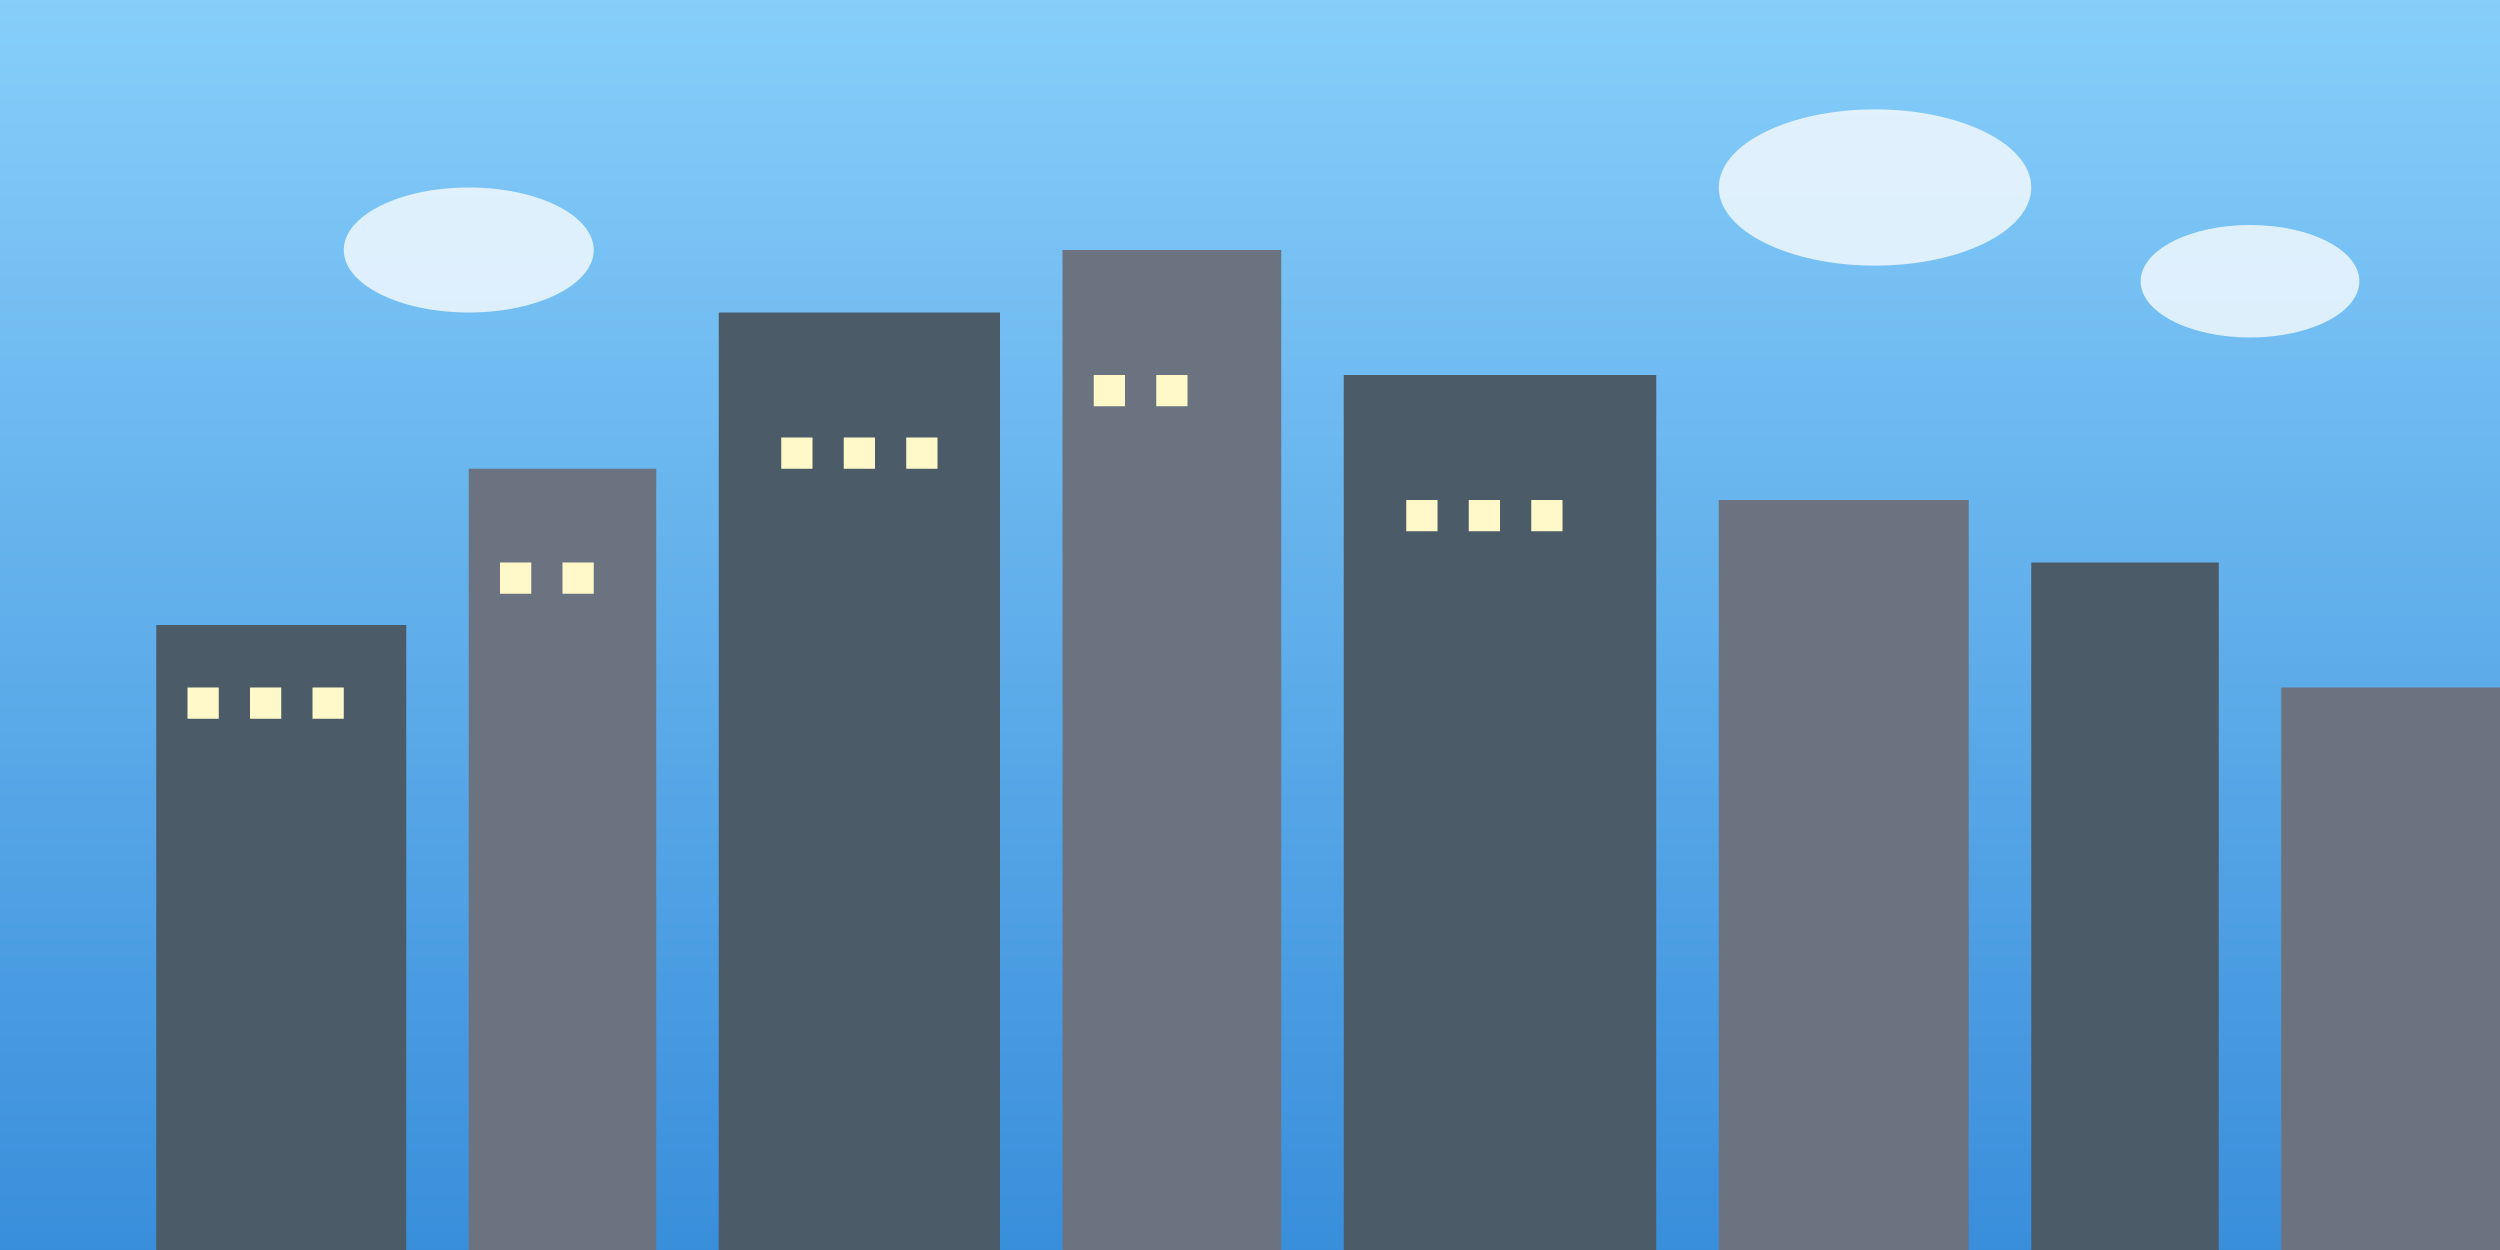 <svg width="800" height="400" viewBox="0 0 800 400" fill="none" xmlns="http://www.w3.org/2000/svg">
<rect x="0" y="0" width="800" height="400" fill="#333333" stroke="none"/>
<defs>
<linearGradient id="skyGradient" x1="0%" y1="0%" x2="0%" y2="100%">
<stop offset="0%" style="stop-color:#87CEFA;stop-opacity:1" />
<stop offset="100%" style="stop-color:#398EDB;stop-opacity:1" />
</linearGradient>
</defs>
<rect width="800" height="400" fill="url(#skyGradient)"/>
<!-- Buildings -->
<rect x="50" y="200" width="80" height="200" fill="#4B5C68"/>
<rect x="150" y="150" width="60" height="250" fill="#6B7380"/>
<rect x="230" y="100" width="90" height="300" fill="#4B5C68"/>
<rect x="340" y="80" width="70" height="320" fill="#6B7380"/>
<rect x="430" y="120" width="100" height="280" fill="#4B5C68"/>
<rect x="550" y="160" width="80" height="240" fill="#6B7380"/>
<rect x="650" y="180" width="60" height="220" fill="#4B5C68"/>
<rect x="730" y="220" width="70" height="180" fill="#6B7380"/>
<!-- Windows -->
<rect x="60" y="220" width="10" height="10" fill="#FFF9CA"/>
<rect x="80" y="220" width="10" height="10" fill="#FFF9CA"/>
<rect x="100" y="220" width="10" height="10" fill="#FFF9CA"/>
<rect x="160" y="180" width="10" height="10" fill="#FFF9CA"/>
<rect x="180" y="180" width="10" height="10" fill="#FFF9CA"/>
<rect x="250" y="140" width="10" height="10" fill="#FFF9CA"/>
<rect x="270" y="140" width="10" height="10" fill="#FFF9CA"/>
<rect x="290" y="140" width="10" height="10" fill="#FFF9CA"/>
<rect x="350" y="120" width="10" height="10" fill="#FFF9CA"/>
<rect x="370" y="120" width="10" height="10" fill="#FFF9CA"/>
<rect x="450" y="160" width="10" height="10" fill="#FFF9CA"/>
<rect x="470" y="160" width="10" height="10" fill="#FFF9CA"/>
<rect x="490" y="160" width="10" height="10" fill="#FFF9CA"/>
<!-- Clouds -->
<ellipse cx="150" cy="80" rx="40" ry="20" fill="#F9FBFF" opacity="0.8"/>
<ellipse cx="600" cy="60" rx="50" ry="25" fill="#F9FBFF" opacity="0.8"/>
<ellipse cx="720" cy="90" rx="35" ry="18" fill="#F9FBFF" opacity="0.8"/>
</svg>